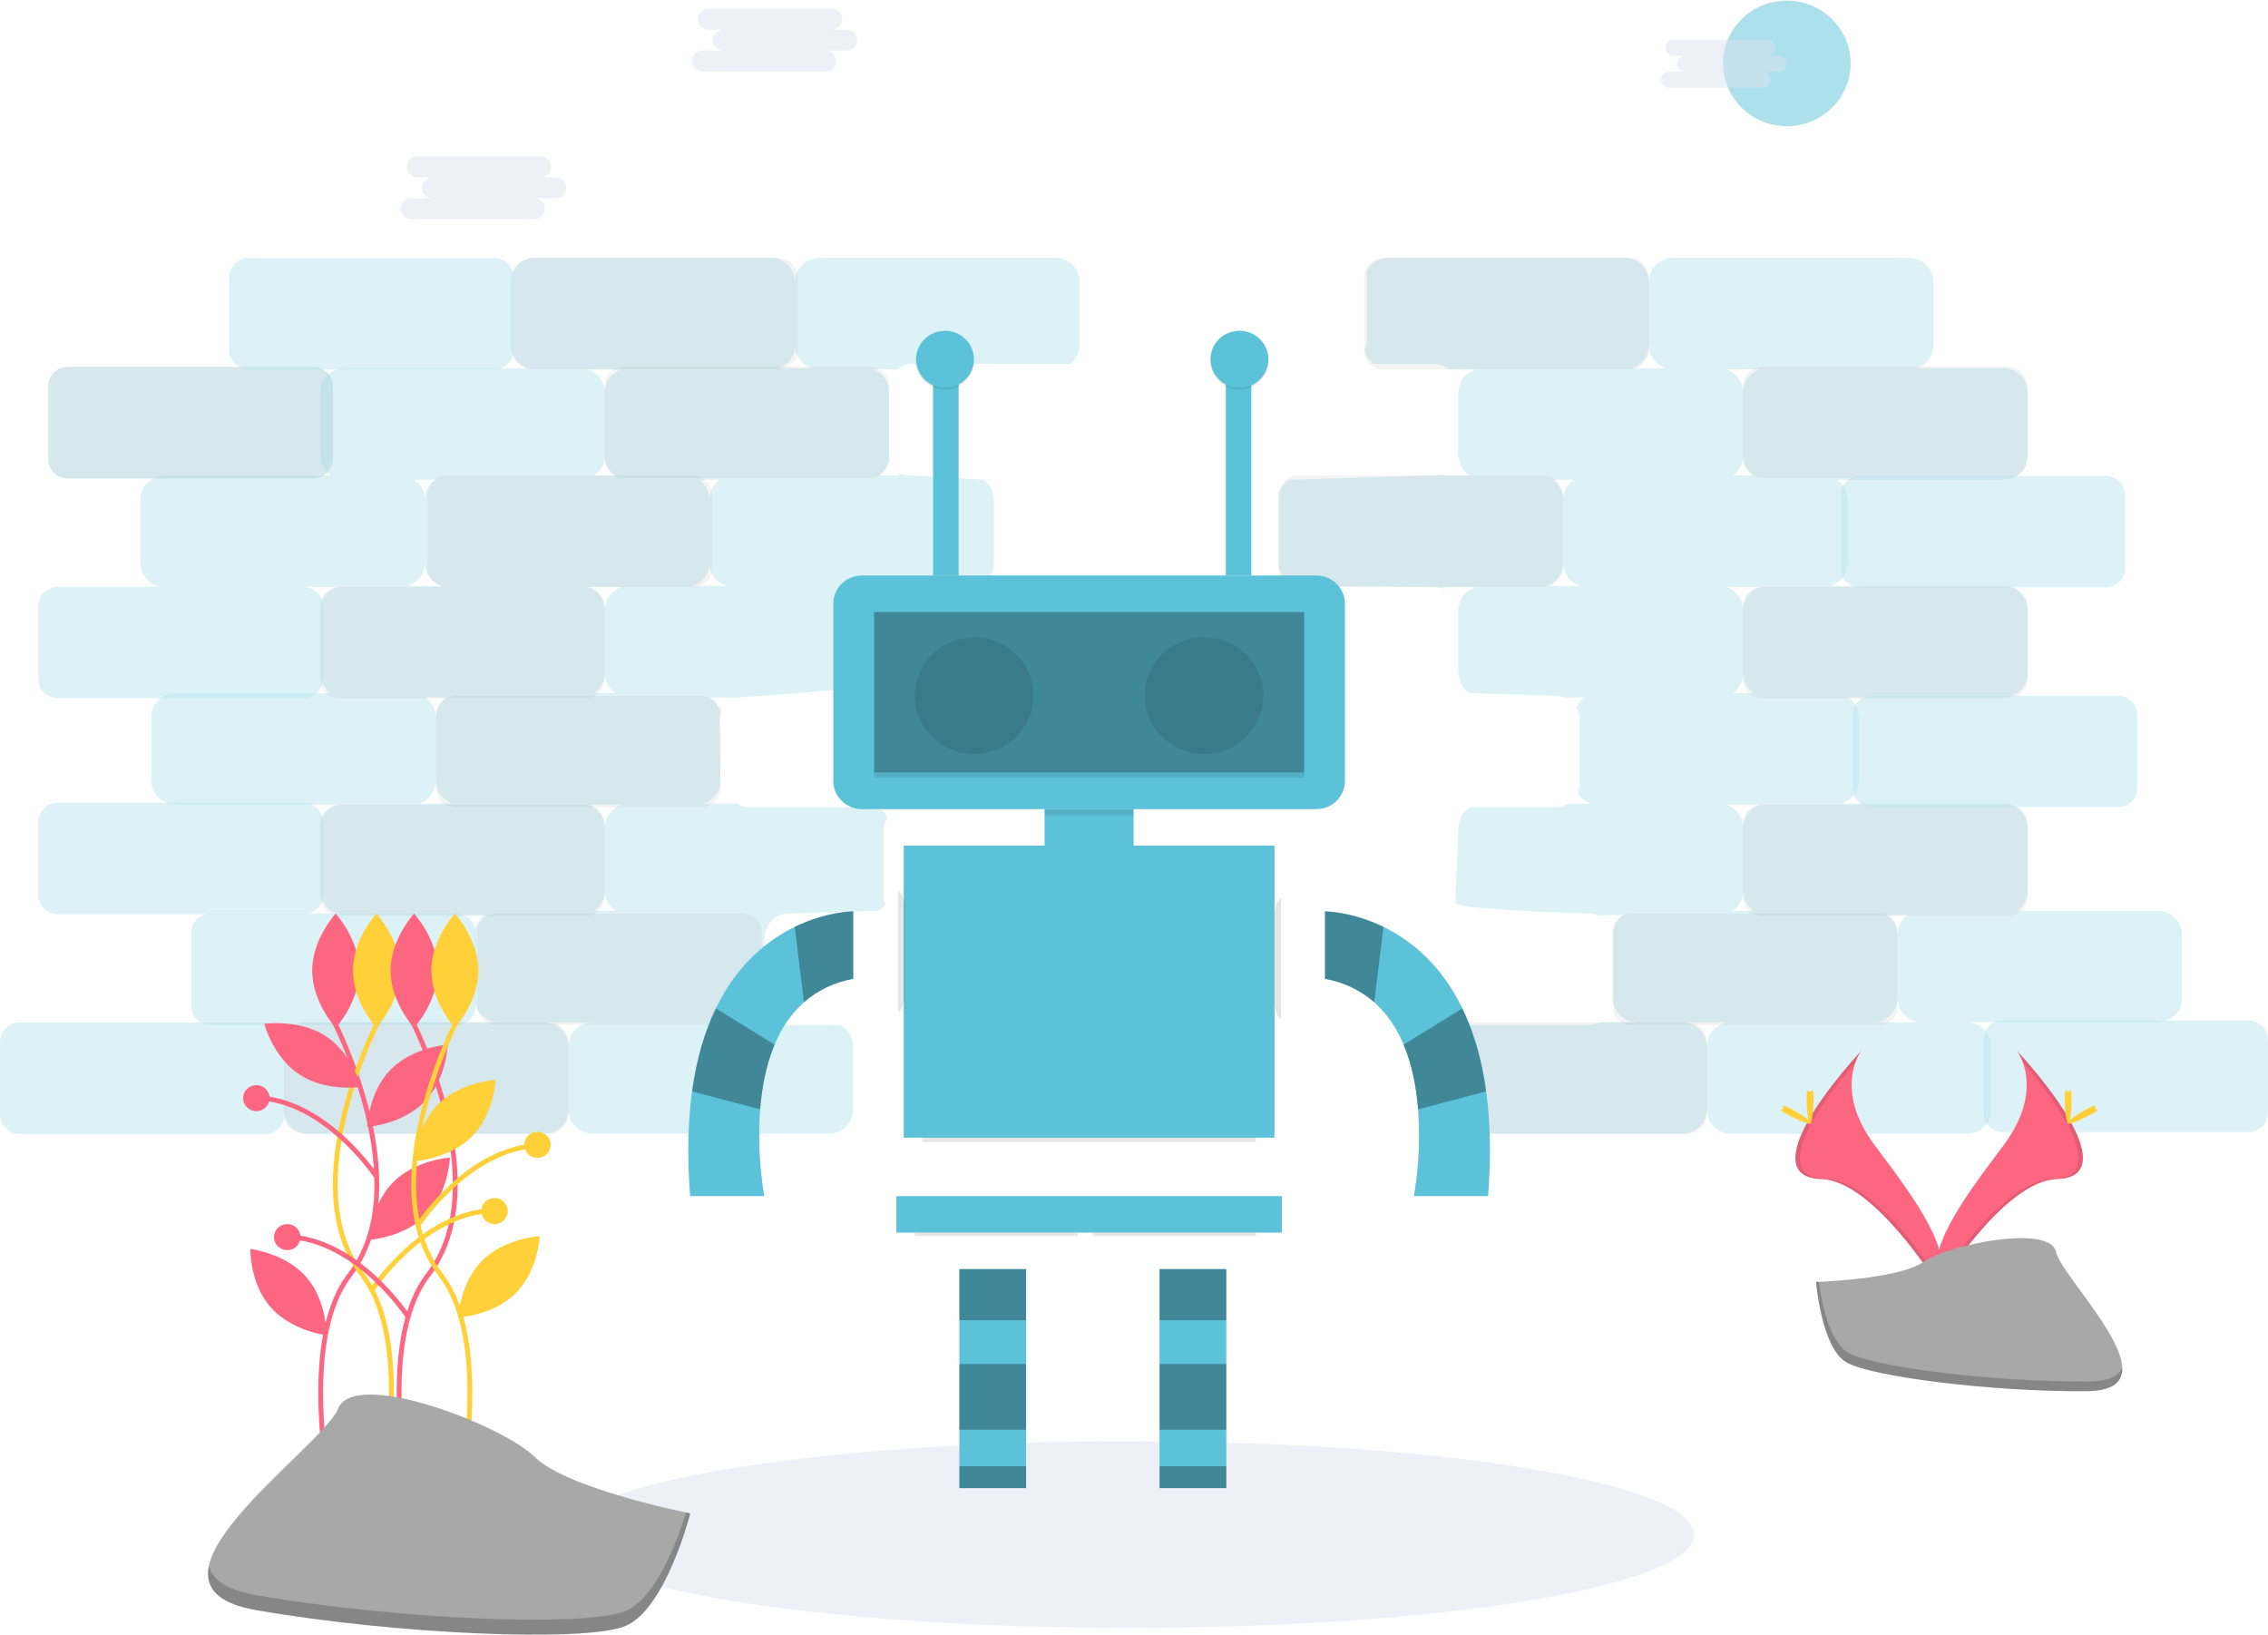 <svg width="946" height="682" viewBox="0 0 946 682" fill="none" xmlns="http://www.w3.org/2000/svg">
<g clip-path="url(#clip0)">
<path opacity="0.5" d="M471.151 678.939C601.191 678.939 706.609 661.505 706.609 639.999C706.609 618.493 601.191 601.059 471.151 601.059C341.111 601.059 235.693 618.493 235.693 639.999C235.693 661.505 341.111 678.939 471.151 678.939Z" fill="#DEE3F3"/>
<g opacity="0.45">
<path opacity="0.45" d="M414.598 234.782C414.6 235.217 414.631 235.652 414.691 236.083C414.631 235.652 414.6 235.217 414.598 234.782Z" fill="#5BC2D9"/>
<path opacity="0.45" d="M533.169 206.811C533.187 206.927 533.209 207.041 533.223 207.158C533.209 207.041 533.187 206.927 533.169 206.811Z" fill="#5BC2D9"/>
<path opacity="0.45" d="M532.922 205.657C532.956 205.778 532.988 205.899 533.018 206.022C532.988 205.899 532.956 205.778 532.922 205.657Z" fill="#5BC2D9"/>
<path opacity="0.45" d="M533.045 236.97C533 237.17 532.948 237.367 532.891 237.563C532.948 237.367 533 237.17 533.045 236.97Z" fill="#5BC2D9"/>
<path opacity="0.45" d="M533.211 236.015C533.185 236.227 533.153 236.438 533.114 236.647C533.153 236.438 533.185 236.228 533.211 236.015Z" fill="#5BC2D9"/>
<path opacity="0.45" d="M420.081 243.672C419.291 243.264 418.559 242.757 417.902 242.163C418.558 242.757 419.291 243.265 420.081 243.672Z" fill="#5BC2D9"/>
<path opacity="0.45" d="M417.823 242.091C417.514 241.807 417.224 241.504 416.954 241.184C417.224 241.504 417.514 241.807 417.823 242.091Z" fill="#5BC2D9"/>
<path opacity="0.45" d="M592.797 433.526C592.677 433.13 592.533 432.741 592.364 432.362C592.533 432.741 592.677 433.13 592.797 433.526Z" fill="#5BC2D9"/>
<path opacity="0.45" d="M587.732 427.489C588.134 427.696 588.522 427.928 588.892 428.185C588.522 427.928 588.134 427.695 587.732 427.489Z" fill="#5BC2D9"/>
<path opacity="0.45" d="M590.011 429.088C590.633 429.664 591.179 430.315 591.636 431.025C591.179 430.315 590.633 429.664 590.011 429.088Z" fill="#5BC2D9"/>
<path opacity="0.45" d="M588.927 428.212C589.265 428.449 589.588 428.707 589.894 428.982C589.588 428.707 589.265 428.449 588.927 428.212Z" fill="#5BC2D9"/>
<path opacity="0.45" d="M592.276 432.183C592.124 431.859 591.953 431.543 591.766 431.236C591.953 431.543 592.124 431.859 592.276 432.183Z" fill="#5BC2D9"/>
<path opacity="0.45" d="M593.077 434.764C593.022 434.43 592.95 434.099 592.861 433.773C592.95 434.099 593.022 434.43 593.077 434.764Z" fill="#5BC2D9"/>
<path opacity="0.45" d="M899.95 379.834H841.405C842.757 378.912 843.861 377.681 844.624 376.247C845.387 374.813 845.785 373.218 845.785 371.599V345.136C845.785 343.819 845.521 342.515 845.01 341.298C844.498 340.081 843.747 338.976 842.802 338.045C841.856 337.113 840.733 336.375 839.497 335.871C838.261 335.367 836.937 335.107 835.599 335.107H768.213C770.271 334.46 772.067 333.187 773.341 331.469C774.616 329.752 775.303 327.68 775.303 325.554V299.09C775.304 297.471 774.905 295.876 774.142 294.442C773.38 293.008 772.275 291.777 770.923 290.856H835.599C836.937 290.856 838.261 290.596 839.497 290.092C840.733 289.588 841.856 288.85 842.802 287.918C843.747 286.987 844.498 285.882 845.01 284.665C845.521 283.448 845.785 282.144 845.785 280.827V254.364C845.785 253.047 845.521 251.743 845.01 250.526C844.498 249.309 843.747 248.204 842.802 247.273C841.856 246.341 840.733 245.603 839.497 245.099C838.261 244.595 836.937 244.335 835.599 244.335H763.604C765.661 243.688 767.457 242.414 768.732 240.697C770.006 238.98 770.693 236.908 770.693 234.781V208.318C770.694 206.699 770.296 205.104 769.533 203.67C768.77 202.236 767.665 201.005 766.313 200.084H835.599C836.937 200.084 838.261 199.824 839.497 199.32C840.733 198.816 841.856 198.078 842.802 197.146C843.747 196.215 844.498 195.11 845.01 193.893C845.521 192.676 845.785 191.372 845.785 190.055V163.592C845.785 162.275 845.521 160.971 845.01 159.754C844.498 158.537 843.747 157.432 842.802 156.5C841.856 155.569 840.733 154.831 839.497 154.327C838.261 153.823 836.937 153.563 835.599 153.563H799.328C801.386 152.916 803.182 151.642 804.456 149.925C805.731 148.208 806.418 146.136 806.418 144.009V117.546C806.418 116.229 806.155 114.925 805.643 113.708C805.131 112.492 804.381 111.386 803.435 110.455C802.489 109.524 801.366 108.785 800.13 108.281C798.895 107.777 797.57 107.518 796.232 107.518H697.905C696.568 107.517 695.243 107.777 694.007 108.281C692.772 108.785 691.649 109.524 690.703 110.455C689.757 111.386 689.007 112.492 688.495 113.708C687.983 114.925 687.72 116.229 687.72 117.546C687.72 116.229 687.456 114.925 686.944 113.708C686.432 112.492 685.682 111.386 684.736 110.455C683.79 109.524 682.668 108.785 681.432 108.281C680.196 107.777 678.871 107.518 677.534 107.518H579.207C577.266 107.518 575.366 108.065 573.731 109.094C572.096 110.123 570.793 111.591 569.977 113.324C570.107 113.967 570.173 114.621 570.173 115.277V141.74C570.172 143.197 569.847 144.635 569.221 145.955C569.679 148.24 570.932 150.296 572.765 151.769H598.017C600.37 151.766 602.65 152.568 604.468 154.038H615.477C613.42 154.685 611.624 155.959 610.35 157.676C609.075 159.393 608.388 161.465 608.388 163.592C608.386 162.954 608.322 162.318 608.198 161.692C608.198 161.727 608.203 161.762 608.203 161.798V188.261C608.2 189.105 608.088 189.945 607.871 190.762C608.034 190.932 608.181 191.117 608.308 191.315C608.361 190.897 608.388 190.476 608.388 190.055C608.393 190.636 608.45 191.216 608.558 191.788C608.693 192.107 608.771 192.447 608.787 192.792C609.43 195.022 610.836 196.964 612.768 198.29H604.008C604.086 198.236 604.156 198.171 604.233 198.115C603.419 198.135 602.6 198.048 601.785 198.038C601.494 198.035 601.207 197.976 600.939 197.866C599.991 198.146 599.007 198.289 598.017 198.29L537.676 200.084C536.324 201.005 535.22 202.236 534.457 203.67C533.694 205.104 533.296 206.699 533.296 208.318V234.781C533.297 236.908 533.984 238.98 535.258 240.697C536.532 242.414 538.328 243.688 540.386 244.335L598.017 244.81C599.031 244.81 600.038 244.958 601.007 245.251C601.65 245.306 602.287 245.416 602.911 245.58C602.959 245.57 603.007 245.566 603.055 245.556C602.495 245.253 601.906 245.004 601.298 244.81H615.477C613.42 245.457 611.624 246.731 610.349 248.448C609.075 250.165 608.388 252.237 608.388 254.364C608.387 253.782 608.335 253.202 608.232 252.629C608.165 252.725 608.09 252.815 608.009 252.899C608.137 253.538 608.202 254.188 608.203 254.839V281.302C608.203 282.53 608.388 282.235 608.388 280.827C608.387 282.446 608.786 284.041 609.548 285.475C610.311 286.909 611.416 288.14 612.768 289.062L648.723 290.196C649.957 290.198 651.18 290.422 652.331 290.856H660.984C659.436 291.922 658.217 293.389 657.464 295.096C658.409 296.645 658.909 298.418 658.909 300.225V326.688C658.91 328.07 658.619 329.436 658.055 330.701C659.329 332.795 661.334 334.361 663.694 335.107H654.246C652.602 336.159 650.684 336.718 648.723 336.717H613.055C611.623 337.623 610.446 338.869 609.63 340.34C608.815 341.811 608.388 343.46 608.388 345.136C608.388 341.602 607.051 376.43 607.051 376.43C607.051 379.558 662.552 380.968 662.552 380.968C663.963 380.968 665.358 381.258 666.648 381.818C667.227 381.697 667.819 381.646 668.411 381.669C668.393 381.656 668.377 381.64 668.358 381.628H677.118C675.766 382.549 674.662 383.78 673.899 385.214C673.136 386.648 672.738 388.243 672.738 389.862C672.735 389.384 672.698 388.906 672.626 388.432C672.578 388.541 672.528 388.648 672.473 388.752C672.647 389.488 672.736 390.241 672.738 390.997V416.326C672.738 417.643 673.002 418.947 673.514 420.164C674.025 421.38 674.776 422.486 675.722 423.417C676.667 424.348 677.79 425.087 679.026 425.591C680.262 426.095 681.586 426.354 682.924 426.354H667.248C665.799 427.1 664.188 427.489 662.552 427.489H598.712C597.057 428.334 595.67 429.611 594.702 431.179C593.734 432.748 593.222 434.548 593.222 436.383V462.846C593.222 464.163 593.485 465.467 593.997 466.684C594.509 467.901 595.259 469.006 596.205 469.938C597.151 470.869 598.274 471.608 599.509 472.112C600.745 472.616 602.07 472.875 603.407 472.875H701.735C703.072 472.875 704.397 472.616 705.632 472.112C706.868 471.608 707.991 470.869 708.937 469.938C709.883 469.006 710.633 467.901 711.145 466.684C711.657 465.467 711.92 464.163 711.92 462.846C711.92 464.163 712.184 465.467 712.696 466.684C713.207 467.901 713.958 469.006 714.904 469.938C715.849 470.869 716.972 471.608 718.208 472.112C719.444 472.616 720.768 472.875 722.106 472.875H820.433C821.771 472.875 823.095 472.616 824.331 472.112C825.567 471.608 826.69 470.869 827.636 469.938C828.581 469.006 829.332 467.901 829.844 466.684C830.355 465.467 830.619 464.163 830.619 462.846V436.383C830.619 435.066 830.355 433.762 829.844 432.545C829.332 431.329 828.581 430.223 827.636 429.292C826.69 428.36 825.567 427.622 824.331 427.118C823.095 426.614 821.771 426.354 820.433 426.354H899.95C901.287 426.354 902.612 426.095 903.848 425.591C905.083 425.087 906.206 424.348 907.152 423.417C908.098 422.486 908.848 421.38 909.36 420.163C909.872 418.947 910.135 417.643 910.135 416.326V389.862C910.135 388.545 909.872 387.241 909.36 386.025C908.848 384.808 908.098 383.702 907.152 382.771C906.206 381.84 905.083 381.101 903.848 380.597C902.612 380.093 901.287 379.834 899.95 379.834ZM656.375 200.084C655.023 201.005 653.918 202.236 653.155 203.67C652.393 205.104 651.994 206.699 651.995 208.318C651.995 206.699 651.597 205.104 650.834 203.67C650.071 202.236 648.967 201.005 647.615 200.084H656.375ZM644.905 244.335C646.963 243.688 648.759 242.414 650.033 240.697C651.307 238.98 651.994 236.908 651.995 234.781C651.995 236.908 652.682 238.98 653.957 240.697C655.231 242.414 657.027 243.688 659.085 244.335H644.905ZM680.63 153.563C682.688 152.916 684.483 151.642 685.758 149.925C687.032 148.208 687.719 146.136 687.72 144.009C687.72 146.136 688.407 148.208 689.681 149.925C690.956 151.642 692.752 152.916 694.809 153.563H680.63ZM711.92 436.383C711.92 435.066 711.657 433.762 711.145 432.545C710.633 431.328 709.883 430.223 708.937 429.292C707.991 428.36 706.868 427.622 705.632 427.118C704.397 426.614 703.072 426.354 701.735 426.354H722.106C720.768 426.354 719.444 426.614 718.208 427.118C716.972 427.622 715.849 428.36 714.904 429.292C713.958 430.223 713.207 431.329 712.696 432.545C712.184 433.762 711.92 435.066 711.92 436.383ZM722.706 379.834C724.058 378.912 725.163 377.681 725.926 376.247C726.688 374.813 727.087 373.218 727.086 371.599C727.086 373.218 727.484 374.813 728.247 376.247C729.01 377.681 730.115 378.912 731.467 379.834H722.706ZM727.086 345.136C727.086 343.009 726.399 340.938 725.125 339.22C723.85 337.503 722.054 336.229 719.997 335.582H734.176C732.118 336.229 730.323 337.503 729.048 339.22C727.774 340.938 727.087 343.009 727.086 345.136ZM722.706 289.062C724.058 288.14 725.163 286.909 725.926 285.475C726.688 284.041 727.087 282.446 727.086 280.827C727.086 282.446 727.484 284.041 728.247 285.475C729.01 286.909 730.115 288.14 731.467 289.062H722.706ZM727.086 254.364C727.086 252.237 726.399 250.165 725.125 248.448C723.85 246.731 722.054 245.457 719.997 244.81H734.176C732.118 245.457 730.323 246.731 729.048 248.448C727.774 250.165 727.087 252.237 727.086 254.364ZM722.706 198.29C724.058 197.368 725.163 196.137 725.926 194.703C726.688 193.269 727.087 191.674 727.086 190.055C727.086 191.674 727.484 193.269 728.247 194.703C729.01 196.137 730.115 197.368 731.467 198.29H722.706ZM727.086 163.592C727.086 161.465 726.399 159.393 725.125 157.676C723.85 155.959 722.054 154.685 719.997 154.038H734.176C732.118 154.685 730.323 155.959 729.048 157.676C727.774 159.393 727.087 161.465 727.086 163.592ZM795.817 381.628C794.465 382.549 793.36 383.78 792.597 385.214C791.835 386.648 791.436 388.243 791.437 389.862C791.437 388.243 791.039 386.648 790.276 385.214C789.513 383.78 788.409 382.549 787.057 381.628H795.817ZM781.251 426.354C782.589 426.354 783.913 426.095 785.149 425.591C786.385 425.087 787.508 424.348 788.454 423.417C789.399 422.486 790.15 421.38 790.662 420.163C791.173 418.947 791.437 417.643 791.437 416.326C791.437 417.643 791.7 418.947 792.212 420.163C792.724 421.38 793.474 422.486 794.42 423.417C795.366 424.348 796.489 425.087 797.725 425.591C798.96 426.095 800.285 426.354 801.623 426.354H781.251Z" fill="#5BC2D9"/>
<path opacity="0.45" d="M593.222 436.383C593.219 435.956 593.188 435.529 593.13 435.106C593.188 435.529 593.219 435.956 593.222 436.383Z" fill="#5BC2D9"/>
<path opacity="0.45" d="M533.296 234.782C533.296 235.099 533.277 235.412 533.248 235.723C533.277 235.412 533.296 235.099 533.296 234.782Z" fill="#5BC2D9"/>
<path opacity="0.45" d="M414.715 236.277C414.777 236.679 414.864 237.077 414.976 237.469C414.864 237.077 414.777 236.679 414.715 236.277Z" fill="#5BC2D9"/>
<path opacity="0.45" d="M300.728 295.408C300.559 295.26 300.412 295.089 300.293 294.9C300.146 294.64 300.048 294.357 300.004 294.063C299.979 294.75 299.99 295.439 300.036 296.125C300.345 297.085 300.504 298.085 300.509 299.091C300.513 298.113 300.664 297.141 300.956 296.206C300.863 295.979 300.791 295.744 300.741 295.504C300.734 295.471 300.734 295.44 300.728 295.408Z" fill="#5BC2D9"/>
<path opacity="0.45" d="M440.137 107.518H341.81C340.472 107.518 339.147 107.777 337.912 108.281C336.676 108.785 335.553 109.524 334.607 110.455C333.661 111.386 332.911 112.492 332.399 113.708C331.887 114.925 331.624 116.229 331.624 117.546C331.624 116.229 331.36 114.925 330.848 113.708C330.337 112.492 329.586 111.386 328.64 110.455C327.695 109.524 326.572 108.785 325.336 108.281C324.1 107.777 322.776 107.518 321.438 107.518H223.111C221.773 107.518 220.449 107.777 219.213 108.281C217.977 108.785 216.854 109.524 215.909 110.455C214.963 111.386 214.212 112.492 213.701 113.708C213.189 114.925 212.925 116.229 212.925 117.546V144.009C212.926 146.136 213.613 148.208 214.887 149.925C216.161 151.642 217.957 152.916 220.015 153.563H143.779C142.441 153.563 141.117 153.823 139.881 154.327C138.645 154.83 137.522 155.569 136.577 156.5C135.631 157.432 134.881 158.537 134.369 159.754C133.857 160.971 133.593 162.275 133.593 163.592V190.055C133.593 191.674 133.991 193.269 134.754 194.703C135.517 196.137 136.622 197.368 137.973 198.29H68.687C67.35 198.29 66.025 198.549 64.79 199.053C63.554 199.557 62.431 200.296 61.485 201.227C60.539 202.158 59.789 203.264 59.277 204.48C58.765 205.697 58.502 207.001 58.502 208.318V234.782C58.502 236.098 58.765 237.403 59.277 238.619C59.789 239.836 60.539 240.942 61.485 241.873C62.431 242.804 63.554 243.543 64.79 244.047C66.025 244.551 67.35 244.81 68.687 244.81H140.683C138.625 245.457 136.829 246.731 135.555 248.448C134.281 250.165 133.594 252.237 133.593 254.364V280.827C133.593 282.446 133.991 284.041 134.754 285.475C135.517 286.909 136.622 288.14 137.973 289.062H73.297C71.96 289.062 70.635 289.321 69.399 289.825C68.163 290.329 67.04 291.068 66.095 291.999C65.149 292.93 64.399 294.036 63.887 295.253C63.375 296.469 63.111 297.773 63.111 299.09V325.554C63.111 326.871 63.375 328.175 63.887 329.391C64.399 330.608 65.149 331.714 66.095 332.645C67.04 333.576 68.163 334.315 69.399 334.819C70.635 335.323 71.96 335.582 73.297 335.582H140.683C138.625 336.229 136.829 337.503 135.555 339.22C134.281 340.938 133.594 343.009 133.593 345.136V371.599C133.593 372.916 133.857 374.22 134.369 375.437C134.881 376.654 135.631 377.759 136.577 378.691C137.522 379.622 138.645 380.361 139.881 380.865C141.117 381.369 142.441 381.628 143.779 381.628H202.324C200.972 382.55 199.867 383.78 199.104 385.214C198.342 386.649 197.943 388.244 197.944 389.862V416.326C197.944 418.985 199.017 421.536 200.927 423.417C202.837 425.298 205.428 426.354 208.13 426.354H128.613C127.275 426.354 125.951 426.614 124.715 427.118C123.479 427.622 122.356 428.361 121.411 429.292C120.465 430.223 119.714 431.329 119.203 432.545C118.691 433.762 118.427 435.066 118.427 436.383V462.846C118.427 464.163 118.691 465.467 119.203 466.684C119.714 467.901 120.465 469.006 121.411 469.938C122.356 470.869 123.479 471.608 124.715 472.112C125.951 472.616 127.275 472.875 128.613 472.875H226.94C228.278 472.875 229.602 472.616 230.838 472.112C232.074 471.608 233.197 470.869 234.142 469.938C235.088 469.006 235.839 467.901 236.35 466.684C236.862 465.467 237.126 464.163 237.126 462.846C237.126 464.163 237.389 465.467 237.901 466.684C238.413 467.901 239.163 469.006 240.109 469.938C241.055 470.869 242.178 471.608 243.414 472.112C244.649 472.616 245.974 472.875 247.312 472.875H345.639C346.976 472.875 348.301 472.616 349.537 472.112C350.772 471.608 351.895 470.869 352.841 469.938C353.787 469.006 354.537 467.901 355.049 466.684C355.561 465.467 355.824 464.163 355.824 462.846V436.383C355.824 434.548 355.312 432.748 354.344 431.179C353.376 429.611 351.989 428.334 350.334 427.489H329.133C327.498 427.489 325.887 427.1 324.437 426.354H306.457C309.158 426.354 311.749 425.298 313.659 423.417C315.569 421.536 316.642 418.985 316.642 416.326C316.642 420.689 318.947 390.997 318.947 390.997C318.947 389.68 319.211 388.376 319.723 387.159C320.234 385.943 320.985 384.837 321.931 383.906C322.876 382.974 323.999 382.236 325.235 381.732C326.471 381.228 327.795 380.968 329.133 380.968L366.61 379.834C367.679 379.097 368.595 378.166 369.309 377.091C368.779 375.863 368.504 374.543 368.501 373.209V346.746C368.499 344.783 369.085 342.863 370.186 341.227C369.385 339.377 368.04 337.806 366.323 336.717H312.999C311.039 336.718 309.12 336.159 307.477 335.107H293.419C295.477 334.461 297.272 333.187 298.547 331.469C299.821 329.752 300.508 327.68 300.509 325.554L300.148 299.284C300.148 298.1 300.083 297.052 300.036 296.125C299.365 293.99 297.99 292.135 296.128 290.856H304.889C304.823 290.901 304.764 290.956 304.699 291.002C309.665 290.722 366.392 287.446 371.003 283.791C370.886 283.098 370.863 282.392 370.936 281.692C370.853 281.188 370.81 280.678 370.806 280.168V253.704C370.806 253.376 370.824 253.052 370.856 252.731C370.549 250.909 369.737 249.205 368.51 247.808C367.283 246.41 365.688 245.373 363.901 244.81H376.296C377.745 244.064 379.356 243.675 380.992 243.676H409.107C410.761 242.83 412.149 241.554 413.117 239.986C414.085 238.417 414.597 236.617 414.598 234.782V208.318C414.598 206.699 414.2 205.104 413.437 203.67C412.674 202.236 411.569 201.005 410.217 200.084L380.992 198.29C376.039 198.29 372.763 196.503 375.371 198.29H366.61C367.953 197.373 369.052 196.152 369.814 194.729C370.576 193.306 370.978 191.723 370.987 190.114C370.868 189.503 370.808 188.883 370.806 188.261V161.798C370.806 161.776 370.809 161.755 370.809 161.733C370.468 159.957 369.646 158.305 368.43 156.95C367.214 155.596 365.649 154.59 363.901 154.038H374.541C376.359 152.568 378.639 151.766 380.992 151.769H446.579C447.749 150.831 448.692 149.648 449.34 148.305C449.988 146.963 450.323 145.496 450.322 144.01V117.546C450.322 116.229 450.059 114.925 449.547 113.708C449.035 112.492 448.285 111.386 447.339 110.455C446.393 109.524 445.27 108.785 444.035 108.281C442.799 107.777 441.474 107.518 440.137 107.518ZM181.58 200.084C180.229 201.005 179.124 202.236 178.361 203.67C177.598 205.104 177.2 206.699 177.2 208.318C177.201 206.699 176.802 205.104 176.04 203.67C175.277 202.236 174.172 201.005 172.82 200.084H181.58ZM177.2 234.782C177.201 236.908 177.888 238.98 179.162 240.697C180.436 242.415 182.232 243.688 184.29 244.335H170.111C172.168 243.688 173.964 242.415 175.239 240.697C176.513 238.98 177.2 236.908 177.2 234.782ZM186.19 290.856C184.838 291.778 183.733 293.008 182.971 294.442C182.208 295.877 181.809 297.471 181.81 299.09C181.81 297.471 181.412 295.877 180.649 294.442C179.886 293.008 178.782 291.778 177.43 290.856H186.19ZM174.72 335.107C176.778 334.461 178.574 333.187 179.848 331.469C181.123 329.752 181.81 327.68 181.81 325.554C181.81 327.68 182.497 329.752 183.772 331.469C185.046 333.187 186.842 334.461 188.9 335.107H174.72ZM300.279 200.084C298.927 201.005 297.822 202.236 297.06 203.67C296.297 205.104 295.898 206.699 295.899 208.318C295.899 206.699 295.501 205.104 294.738 203.67C293.975 202.236 292.871 201.005 291.519 200.084H300.279ZM237.126 436.383C237.126 435.066 236.862 433.762 236.35 432.545C235.839 431.329 235.088 430.223 234.142 429.292C233.197 428.361 232.074 427.622 230.838 427.118C229.602 426.614 228.278 426.354 226.94 426.354H247.312C245.974 426.354 244.649 426.614 243.414 427.118C242.178 427.622 241.055 428.361 240.109 429.292C239.163 430.223 238.413 431.329 237.901 432.545C237.389 433.762 237.126 435.066 237.126 436.383ZM247.912 379.834C249.264 378.912 250.368 377.681 251.131 376.247C251.894 374.813 252.292 373.218 252.292 371.599C252.291 373.218 252.69 374.813 253.453 376.247C254.216 377.681 255.32 378.912 256.672 379.834H247.912ZM252.292 345.136C252.291 343.009 251.604 340.938 250.33 339.22C249.056 337.503 247.26 336.229 245.202 335.582H259.382C257.324 336.229 255.528 337.503 254.254 339.22C252.979 340.938 252.292 343.009 252.292 345.136ZM247.912 289.062C249.264 288.14 250.368 286.909 251.131 285.475C251.894 284.041 252.292 282.446 252.292 280.827C252.291 282.446 252.69 284.041 253.453 285.475C254.216 286.909 255.32 288.14 256.672 289.062H247.912ZM252.292 254.364C252.291 252.237 251.604 250.165 250.33 248.448C249.056 246.731 247.26 245.457 245.202 244.81H259.382C257.324 245.457 255.528 246.731 254.254 248.448C252.979 250.165 252.292 252.237 252.292 254.364ZM247.912 198.29C249.264 197.368 250.368 196.137 251.131 194.703C251.894 193.269 252.292 191.674 252.292 190.055C252.291 191.674 252.69 193.269 253.453 194.703C254.216 196.137 255.32 197.368 256.672 198.29H247.912ZM252.292 163.592C252.291 161.465 251.604 159.393 250.33 157.676C249.056 155.959 247.26 154.685 245.202 154.038H259.382C257.324 154.685 255.528 155.959 254.254 157.676C252.979 159.393 252.292 161.465 252.292 163.592ZM288.809 244.335C290.867 243.689 292.663 242.415 293.937 240.697C295.212 238.98 295.899 236.908 295.899 234.782C295.899 236.908 296.586 238.98 297.861 240.697C299.135 242.415 300.931 243.689 302.989 244.335H288.809ZM324.534 153.563C326.592 152.916 328.388 151.642 329.662 149.925C330.936 148.208 331.623 146.136 331.624 144.01C331.624 146.136 332.311 148.208 333.586 149.925C334.86 151.642 336.656 152.916 338.714 153.563H324.534Z" fill="#5BC2D9"/>
<path opacity="0.45" d="M417.946 200.899C417.994 200.857 418.041 200.813 418.09 200.771C418.041 200.813 417.994 200.856 417.946 200.899Z" fill="#5BC2D9"/>
<path opacity="0.45" d="M417.269 201.565C417.219 201.619 417.168 201.672 417.119 201.727C417.168 201.672 417.219 201.619 417.269 201.565Z" fill="#5BC2D9"/>
<path opacity="0.45" d="M416.415 202.608C416.438 202.576 416.464 202.545 416.488 202.513C416.464 202.545 416.438 202.576 416.415 202.608Z" fill="#5BC2D9"/>
<path opacity="0.45" d="M415.036 237.674C415.154 238.064 415.296 238.446 415.462 238.819C415.296 238.446 415.154 238.064 415.036 237.674Z" fill="#5BC2D9"/>
<path opacity="0.45" d="M416.122 240.055C416.351 240.415 416.602 240.759 416.875 241.087C416.602 240.759 416.351 240.415 416.122 240.055Z" fill="#5BC2D9"/>
<path opacity="0.45" d="M415.513 238.926C415.69 239.311 415.891 239.684 416.116 240.044C415.891 239.684 415.69 239.311 415.513 238.926Z" fill="#5BC2D9"/>
<path opacity="0.45" d="M414.876 206.022C414.906 205.899 414.938 205.778 414.972 205.657C414.938 205.778 414.906 205.899 414.876 206.022Z" fill="#5BC2D9"/>
<path opacity="0.45" d="M415.22 204.892C415.257 204.792 415.292 204.691 415.332 204.593C415.292 204.691 415.258 204.792 415.22 204.892Z" fill="#5BC2D9"/>
<path opacity="0.45" d="M414.671 207.158C414.685 207.041 414.707 206.927 414.725 206.811C414.707 206.927 414.685 207.041 414.671 207.158Z" fill="#5BC2D9"/>
<path opacity="0.45" d="M415.781 203.63C415.788 203.619 415.792 203.607 415.798 203.596C415.792 203.607 415.788 203.619 415.781 203.63Z" fill="#5BC2D9"/>
<path opacity="0.1" d="M222.207 154.038H324.647C329.136 154.038 332.776 150.455 332.776 146.034V115.522C332.776 111.101 329.136 107.518 324.647 107.518L222.207 107.518C217.717 107.518 214.078 111.101 214.078 115.522V146.034C214.078 150.455 217.717 154.038 222.207 154.038Z" fill="black"/>
<path opacity="0.1" d="M577.151 154.038H679.59C684.08 154.038 687.72 150.455 687.72 146.034V115.522C687.72 111.101 684.08 107.518 679.59 107.518L577.151 107.518C572.661 107.518 569.021 111.101 569.021 115.522V146.034C569.021 150.455 572.661 154.038 577.151 154.038Z" fill="black"/>
<path opacity="0.1" d="M735.031 199.424H837.471C841.961 199.424 845.6 195.841 845.6 191.42V160.908C845.6 156.487 841.961 152.904 837.471 152.904H735.031C730.541 152.904 726.902 156.487 726.902 160.908V191.42C726.902 195.841 730.541 199.424 735.031 199.424Z" fill="black"/>
<path opacity="0.1" d="M541.425 244.81H643.865C648.355 244.81 651.995 241.227 651.995 236.806V206.294C651.995 201.873 648.355 198.29 643.865 198.29H541.425C536.936 198.29 533.296 201.873 533.296 206.294V236.806C533.296 241.227 536.936 244.81 541.425 244.81Z" fill="black"/>
<path opacity="0.1" d="M735.031 291.331H837.471C841.961 291.331 845.6 287.747 845.6 283.327V252.814C845.6 248.394 841.961 244.81 837.471 244.81H735.031C730.541 244.81 726.902 248.394 726.902 252.814V283.327C726.902 287.747 730.541 291.331 735.031 291.331Z" fill="black"/>
<path opacity="0.1" d="M735.031 382.103H837.471C841.961 382.103 845.6 378.519 845.6 374.099V343.586C845.6 339.166 841.961 335.582 837.471 335.582H735.031C730.541 335.582 726.902 339.166 726.902 343.586V374.099C726.902 378.519 730.541 382.103 735.031 382.103Z" fill="black"/>
<path opacity="0.1" d="M784.021 380.968H680.154C678.551 380.969 676.99 381.481 675.708 382.429C674.425 383.376 673.488 384.708 673.039 386.223C673.067 386.635 673.038 387.049 672.955 387.454C672.902 387.692 672.831 387.925 672.744 388.153C672.744 388.193 672.738 388.231 672.738 388.27V420.187C672.738 422.124 673.52 423.981 674.91 425.35C676.301 426.72 678.187 427.489 680.154 427.489H784.021C785.988 427.489 787.874 426.72 789.265 425.35C790.656 423.981 791.437 422.124 791.437 420.187V388.27C791.437 387.311 791.245 386.362 790.872 385.476C790.5 384.59 789.953 383.785 789.265 383.107C788.576 382.429 787.759 381.891 786.859 381.524C785.959 381.157 784.995 380.968 784.021 380.968Z" fill="black"/>
<path opacity="0.1" d="M601.351 472.875H703.791C708.281 472.875 711.92 469.292 711.92 464.871V434.358C711.92 429.938 708.281 426.354 703.791 426.354H601.351C596.861 426.354 593.222 429.938 593.222 434.358V464.871C593.222 469.292 596.861 472.875 601.351 472.875Z" fill="black"/>
<path opacity="0.1" d="M260.237 199.424H362.677C367.166 199.424 370.806 195.841 370.806 191.42V160.908C370.806 156.487 367.166 152.904 362.677 152.904H260.237C255.747 152.904 252.107 156.487 252.107 160.908V191.42C252.107 195.841 255.747 199.424 260.237 199.424Z" fill="black"/>
<path opacity="0.1" d="M186.482 244.81H288.922C293.412 244.81 297.051 241.227 297.051 236.806V206.294C297.051 201.873 293.412 198.29 288.922 198.29H186.482C181.992 198.29 178.353 201.873 178.353 206.294V236.806C178.353 241.227 181.992 244.81 186.482 244.81Z" fill="black"/>
<path opacity="0.1" d="M141.538 291.331H243.978C248.468 291.331 252.107 287.747 252.107 283.327V252.814C252.107 248.394 248.468 244.81 243.978 244.81H141.538C137.048 244.81 133.409 248.394 133.409 252.814V283.327C133.409 287.747 137.048 291.331 141.538 291.331Z" fill="black"/>
<path opacity="0.1" d="M189.939 336.717H292.379C296.869 336.717 300.509 333.133 300.509 328.713V298.2C300.509 293.78 296.869 290.196 292.379 290.196H189.939C185.45 290.196 181.81 293.78 181.81 298.2V328.713C181.81 333.133 185.45 336.717 189.939 336.717Z" fill="black"/>
<path opacity="0.1" d="M141.538 382.103H243.978C248.468 382.103 252.107 378.519 252.107 374.099V343.586C252.107 339.166 248.468 335.582 243.978 335.582H141.538C137.048 335.582 133.409 339.166 133.409 343.586V374.099C133.409 378.519 137.048 382.103 141.538 382.103Z" fill="black"/>
<path opacity="0.45" d="M87.839 427.539H190.279C194.769 427.539 198.408 423.956 198.408 419.535V389.023C198.408 384.602 194.769 381.019 190.279 381.019H87.839C83.349 381.019 79.71 384.602 79.71 389.023V419.535C79.71 423.956 83.349 427.539 87.839 427.539Z" fill="#5BC2D9"/>
<path opacity="0.45" d="M780.893 336.667H883.333C887.822 336.667 891.462 333.083 891.462 328.663V298.15C891.462 293.73 887.822 290.146 883.333 290.146H780.893C776.403 290.146 772.763 293.73 772.763 298.15V328.663C772.763 333.083 776.403 336.667 780.893 336.667Z" fill="#5BC2D9"/>
<path opacity="0.45" d="M775.858 244.968H878.298C882.788 244.968 886.427 241.384 886.427 236.964V206.451C886.427 202.031 882.788 198.447 878.298 198.447H775.858C771.368 198.447 767.729 202.031 767.729 206.451V236.964C767.729 241.384 771.368 244.968 775.858 244.968Z" fill="#5BC2D9"/>
<path opacity="0.45" d="M835.431 472.149H937.871C942.36 472.149 946 468.566 946 464.145V433.633C946 429.212 942.36 425.629 937.871 425.629H835.431C830.941 425.629 827.301 429.212 827.301 433.633V464.145C827.301 468.566 830.941 472.149 835.431 472.149Z" fill="#5BC2D9"/>
<path opacity="0.45" d="M8.129 472.976H110.569C115.059 472.976 118.699 469.392 118.699 464.972V434.459C118.699 430.039 115.059 426.455 110.569 426.455H8.129C3.64 426.455 0 430.039 0 434.459V464.972C0 469.392 3.64 472.976 8.129 472.976Z" fill="#5BC2D9"/>
<path opacity="0.45" d="M24.071 381.277H126.511C131.001 381.277 134.641 377.693 134.641 373.273V342.76C134.641 338.34 131.001 334.756 126.511 334.756H24.071C19.582 334.756 15.942 338.34 15.942 342.76V373.273C15.942 377.693 19.582 381.277 24.071 381.277Z" fill="#5BC2D9"/>
<path opacity="0.45" d="M24.071 291.23H126.511C131.001 291.23 134.641 287.647 134.641 283.226V252.714C134.641 248.293 131.001 244.71 126.511 244.71H24.071C19.582 244.71 15.942 248.293 15.942 252.714V283.226C15.942 287.647 19.582 291.23 24.071 291.23Z" fill="#5BC2D9"/>
<path opacity="0.45" d="M28.267 199.532H130.706C135.196 199.532 138.836 195.948 138.836 191.527V161.015C138.836 156.594 135.196 153.011 130.706 153.011H28.267C23.777 153.011 20.137 156.594 20.137 161.015V191.527C20.137 195.948 23.777 199.532 28.267 199.532Z" fill="#5BC2D9"/>
<path opacity="0.1" d="M28.267 199.532H130.706C135.196 199.532 138.836 195.948 138.836 191.527V161.015C138.836 156.594 135.196 153.011 130.706 153.011H28.267C23.777 153.011 20.137 156.594 20.137 161.015V191.527C20.137 195.948 23.777 199.532 28.267 199.532Z" fill="black"/>
<path opacity="0.45" d="M103.781 154.095H206.221C210.71 154.095 214.35 150.512 214.35 146.091V115.579C214.35 111.158 210.71 107.575 206.221 107.575L103.781 107.575C99.291 107.575 95.651 111.158 95.651 115.579V146.091C95.651 150.512 99.291 154.095 103.781 154.095Z" fill="#5BC2D9"/>
<path opacity="0.1" d="M207.226 427.489H309.666C314.155 427.489 317.795 423.906 317.795 419.485V388.972C317.795 384.552 314.155 380.968 309.666 380.968H207.226C202.736 380.968 199.096 384.552 199.096 388.972V419.485C199.096 423.906 202.736 427.489 207.226 427.489Z" fill="black"/>
<path opacity="0.1" d="M126.557 472.875H228.997C233.486 472.875 237.126 469.292 237.126 464.871V434.358C237.126 429.938 233.486 426.354 228.997 426.354H126.557C122.067 426.354 118.427 429.938 118.427 434.358V464.871C118.427 469.292 122.067 472.875 126.557 472.875Z" fill="black"/>
</g>
<path opacity="0.5" d="M745.312 52.645C760.003 52.645 771.912 40.919 771.912 26.455C771.912 11.991 760.003 0.265 745.312 0.265C730.622 0.265 718.712 11.991 718.712 26.455C718.712 40.919 730.622 52.645 745.312 52.645Z" fill="#5BC2D9"/>
<path opacity="0.5" d="M231.723 73.938H225.395C225.977 73.939 226.555 73.828 227.094 73.609C227.633 73.391 228.123 73.07 228.535 72.665C228.948 72.26 229.275 71.778 229.499 71.248C229.722 70.718 229.837 70.15 229.837 69.576C229.837 69.002 229.722 68.434 229.499 67.904C229.275 67.374 228.948 66.893 228.535 66.487C228.123 66.082 227.633 65.761 227.094 65.543C226.555 65.324 225.977 65.213 225.395 65.214H174.133C173.55 65.213 172.973 65.324 172.434 65.543C171.895 65.761 171.405 66.082 170.992 66.487C170.579 66.893 170.252 67.374 170.028 67.904C169.805 68.434 169.69 69.002 169.69 69.576C169.69 70.15 169.805 70.718 170.028 71.248C170.252 71.778 170.579 72.26 170.992 72.665C171.405 73.07 171.895 73.391 172.434 73.609C172.973 73.828 173.55 73.939 174.133 73.938H180.461C179.879 73.937 179.302 74.049 178.763 74.267C178.225 74.486 177.735 74.807 177.323 75.212C176.911 75.617 176.584 76.099 176.36 76.628C176.137 77.158 176.022 77.726 176.022 78.3C176.022 78.873 176.137 79.441 176.36 79.971C176.584 80.501 176.911 80.982 177.323 81.387C177.735 81.792 178.225 82.113 178.763 82.332C179.302 82.55 179.879 82.662 180.461 82.661H171.601C170.429 82.665 169.305 83.126 168.477 83.943C167.649 84.761 167.184 85.868 167.184 87.023C167.184 88.178 167.649 89.285 168.477 90.103C169.305 90.921 170.429 91.381 171.601 91.385H222.863C224.036 91.381 225.159 90.921 225.987 90.103C226.815 89.285 227.28 88.178 227.28 87.023C227.28 85.868 226.815 84.761 225.987 83.943C225.159 83.126 224.036 82.665 222.863 82.661H231.723C232.896 82.659 234.021 82.198 234.85 81.381C235.679 80.563 236.144 79.455 236.144 78.3C236.144 77.144 235.679 76.036 234.85 75.219C234.021 74.401 232.896 73.94 231.723 73.938Z" fill="#DEE3F3"/>
<path opacity="0.5" d="M741.941 23.308H737.124C738.018 23.308 738.876 22.958 739.508 22.336C740.141 21.713 740.496 20.869 740.496 19.988C740.496 19.108 740.141 18.264 739.508 17.641C738.876 17.018 738.018 16.669 737.124 16.669H698.111C697.217 16.669 696.359 17.018 695.727 17.641C695.095 18.264 694.739 19.108 694.739 19.988C694.739 20.869 695.095 21.713 695.727 22.336C696.359 22.958 697.217 23.308 698.111 23.308H702.927C702.033 23.308 701.176 23.658 700.543 24.28C699.911 24.903 699.556 25.747 699.556 26.627C699.556 27.508 699.911 28.352 700.543 28.975C701.176 29.597 702.033 29.947 702.927 29.947H696.184C695.741 29.947 695.303 30.033 694.894 30.2C694.485 30.366 694.113 30.611 693.8 30.919C693.487 31.227 693.239 31.593 693.069 31.996C692.9 32.399 692.813 32.831 692.813 33.267C692.813 33.702 692.9 34.134 693.069 34.537C693.239 34.94 693.487 35.306 693.8 35.614C694.113 35.922 694.485 36.167 694.894 36.333C695.303 36.5 695.741 36.586 696.184 36.586H735.198C735.64 36.586 736.079 36.5 736.488 36.333C736.897 36.167 737.269 35.922 737.582 35.614C737.895 35.306 738.143 34.94 738.313 34.537C738.482 34.134 738.569 33.702 738.569 33.267C738.569 32.831 738.482 32.399 738.313 31.996C738.143 31.593 737.895 31.227 737.582 30.919C737.269 30.611 736.897 30.366 736.488 30.2C736.079 30.033 735.64 29.947 735.198 29.947H741.941C742.835 29.947 743.692 29.597 744.325 28.975C744.957 28.352 745.312 27.508 745.312 26.627C745.312 25.747 744.957 24.903 744.325 24.28C743.692 23.658 742.835 23.308 741.941 23.308H741.941Z" fill="#DEE3F3"/>
<path opacity="0.5" d="M353.131 12.359H346.802C347.385 12.361 347.963 12.249 348.502 12.031C349.041 11.812 349.531 11.491 349.943 11.086C350.356 10.681 350.683 10.199 350.907 9.669C351.13 9.139 351.245 8.571 351.245 7.997C351.245 7.423 351.13 6.855 350.907 6.325C350.683 5.795 350.356 5.314 349.943 4.909C349.531 4.503 349.041 4.182 348.502 3.964C347.963 3.746 347.385 3.634 346.802 3.636H295.541C294.958 3.634 294.38 3.746 293.842 3.964C293.303 4.182 292.813 4.503 292.4 4.909C291.987 5.314 291.66 5.795 291.436 6.325C291.213 6.855 291.098 7.423 291.098 7.997C291.098 8.571 291.213 9.139 291.436 9.669C291.66 10.199 291.987 10.681 292.4 11.086C292.813 11.491 293.303 11.812 293.842 12.031C294.38 12.249 294.958 12.361 295.541 12.359H301.869C301.287 12.358 300.71 12.47 300.171 12.688C299.633 12.907 299.143 13.228 298.731 13.633C298.319 14.039 297.992 14.52 297.768 15.05C297.545 15.579 297.43 16.147 297.43 16.721C297.43 17.294 297.545 17.862 297.768 18.392C297.992 18.922 298.319 19.403 298.731 19.808C299.143 20.213 299.633 20.534 300.171 20.753C300.71 20.972 301.287 21.084 301.869 21.082H293.009C291.837 21.086 290.713 21.547 289.885 22.364C289.057 23.182 288.592 24.29 288.592 25.444C288.592 26.599 289.057 27.706 289.885 28.524C290.713 29.342 291.837 29.803 293.009 29.806H344.271C345.444 29.803 346.567 29.342 347.395 28.524C348.223 27.706 348.688 26.599 348.688 25.444C348.688 24.29 348.223 23.182 347.395 22.364C346.567 21.547 345.444 21.086 344.271 21.082H353.131C354.304 21.08 355.429 20.619 356.258 19.802C357.087 18.984 357.552 17.876 357.552 16.721C357.552 15.566 357.087 14.457 356.258 13.64C355.429 12.822 354.304 12.361 353.131 12.359Z" fill="#DEE3F3"/>
<path d="M549.045 240.01H359.51C352.922 240.01 347.581 245.269 347.581 251.755V325.704C347.581 332.191 352.922 337.449 359.51 337.449H549.045C555.633 337.449 560.974 332.191 560.974 325.704V251.755C560.974 245.269 555.633 240.01 549.045 240.01Z" fill="#5BC2D9"/>
<path opacity="0.1" d="M543.964 322.495H364.591V324.321H543.964V322.495Z" fill="black"/>
<path opacity="0.3" d="M543.964 255.235H364.591V322.225H543.964V255.235Z" fill="black"/>
<path opacity="0.1" d="M406.341 314.488C420.006 314.488 431.083 303.581 431.083 290.128C431.083 276.674 420.006 265.768 406.341 265.768C392.677 265.768 381.6 276.674 381.6 290.128C381.6 303.581 392.677 314.488 406.341 314.488Z" fill="black"/>
<path opacity="0.1" d="M502.213 314.488C515.877 314.488 526.954 303.581 526.954 290.128C526.954 276.674 515.877 265.768 502.213 265.768C488.549 265.768 477.472 276.674 477.472 290.128C477.472 303.581 488.549 314.488 502.213 314.488Z" fill="black"/>
<path d="M472.83 337.447H435.72V358.767H472.83V337.447Z" fill="#5BC2D9"/>
<path d="M531.593 352.674H376.961V474.473H531.593V352.674Z" fill="#5BC2D9"/>
<path d="M534.686 498.833H373.869V514.058H534.686V498.833Z" fill="#5BC2D9"/>
<path d="M400.156 550.598V568.868V596.273V611.497V620.632H427.99V611.497V596.273V568.868V550.598V529.283H400.156V550.598Z" fill="#5BC2D9"/>
<path d="M483.657 529.283V550.598V568.868V596.273V611.497V620.632H511.491V611.497V596.273V568.868V550.598V529.283H483.657Z" fill="#5BC2D9"/>
<path d="M355.899 380.08V408.244C348.26 409.557 341.141 412.936 335.339 418.002C329.958 422.908 325.773 428.949 323.099 435.673C319.521 444.208 317.781 453.687 317.071 462.648C316.196 474.735 316.77 486.882 318.782 498.837H287.856C286.543 482.004 286.962 467.562 288.666 455.162C290.575 441.181 294.111 429.801 298.591 420.546C307.551 402.043 320.294 392.005 331.491 386.553C344.788 380.08 355.899 380.08 355.899 380.08Z" fill="#5BC2D9"/>
<path opacity="0.3" d="M427.99 529.283H400.156V550.598H427.99V529.283Z" fill="black"/>
<path opacity="0.3" d="M427.99 568.867H400.156V596.272H427.99V568.867Z" fill="black"/>
<path opacity="0.3" d="M427.99 611.497H400.156V620.632H427.99V611.497Z" fill="black"/>
<path opacity="0.3" d="M511.491 529.283H483.658V550.598H511.491V529.283Z" fill="black"/>
<path opacity="0.3" d="M511.491 568.867H483.658V596.272H511.491V568.867Z" fill="black"/>
<path opacity="0.3" d="M511.491 611.497H483.658V620.632H511.491V611.497Z" fill="black"/>
<path opacity="0.3" d="M355.899 380.08V408.244C348.259 409.557 341.141 412.936 335.339 418.002L331.49 386.553C344.788 380.08 355.899 380.08 355.899 380.08Z" fill="black"/>
<path opacity="0.3" d="M323.099 435.673C319.521 444.208 317.781 453.687 317.071 462.648L288.666 455.162C290.575 441.181 294.111 429.801 298.591 420.546L323.099 435.673Z" fill="black"/>
<path d="M552.656 380.08V408.244C560.295 409.557 567.414 412.936 573.216 418.002C578.597 422.908 582.781 428.949 585.456 435.673C589.034 444.208 590.774 453.687 591.484 462.648C592.359 474.735 591.785 486.882 589.773 498.837H620.699C622.012 482.004 621.593 467.562 619.889 455.162C617.979 441.181 614.444 429.801 609.964 420.546C601.004 402.043 588.26 392.005 577.064 386.553C563.767 380.08 552.656 380.08 552.656 380.08Z" fill="#5BC2D9"/>
<path opacity="0.3" d="M552.656 380.08V408.244C560.295 409.557 567.414 412.936 573.216 418.002L577.064 386.553C563.767 380.08 552.656 380.08 552.656 380.08Z" fill="black"/>
<path opacity="0.3" d="M585.456 435.673C589.034 444.208 590.774 453.687 591.484 462.648L619.889 455.162C617.979 441.181 614.444 429.801 609.964 420.546L585.456 435.673Z" fill="black"/>
<path opacity="0.1" d="M472.83 337.447H435.72V339.969H472.83V337.447Z" fill="black"/>
<path opacity="0.1" d="M534.342 374.376V425.369C532.491 423.403 531.464 420.822 531.466 418.142V381.597C531.464 378.919 532.492 376.339 534.342 374.376Z" fill="black"/>
<path opacity="0.1" d="M377.51 377.738V415.912C377.326 418.325 376.309 420.604 374.628 422.371V371.279C376.309 373.046 377.326 375.325 377.51 377.738Z" fill="black"/>
<path opacity="0.1" d="M523.862 474.476H384.695V476.278H523.862V474.476Z" fill="black"/>
<path opacity="0.1" d="M449.636 514.061H381.6V515.46H449.636V514.061Z" fill="black"/>
<path opacity="0.1" d="M523.862 514.061H455.826V515.46H523.862V514.061Z" fill="black"/>
<path d="M399.839 149.837H389.189V240.01H399.839V149.837Z" fill="#5BC2D9"/>
<path d="M521.953 149.837H511.303V240.01H521.953V149.837Z" fill="#5BC2D9"/>
<path opacity="0.1" d="M394.159 162.419C400.825 162.419 406.228 157.099 406.228 150.536C406.228 143.973 400.825 138.652 394.159 138.652C387.493 138.652 382.09 143.973 382.09 150.536C382.09 157.099 387.493 162.419 394.159 162.419Z" fill="black"/>
<path d="M394.159 161.72C400.825 161.72 406.228 156.4 406.228 149.837C406.228 143.274 400.825 137.953 394.159 137.953C387.493 137.953 382.09 143.274 382.09 149.837C382.09 156.4 387.493 161.72 394.159 161.72Z" fill="#5BC2D9"/>
<path opacity="0.1" d="M516.983 162.419C523.648 162.419 529.052 157.099 529.052 150.536C529.052 143.973 523.648 138.652 516.983 138.652C510.317 138.652 504.913 143.973 504.913 150.536C504.913 157.099 510.317 162.419 516.983 162.419Z" fill="black"/>
<path d="M516.983 161.72C523.648 161.72 529.052 156.4 529.052 149.837C529.052 143.274 523.648 137.953 516.983 137.953C510.317 137.953 504.913 143.274 504.913 149.837C504.913 156.4 510.317 161.72 516.983 161.72Z" fill="#5BC2D9"/>
<path d="M139.364 426.081C139.364 426.081 174.683 494.341 145.904 531.692C117.126 569.042 148.521 670.789 148.521 670.789" stroke="#FC6681" stroke-width="2" stroke-miterlimit="10"/>
<path d="M149.828 404.83C149.828 417.989 140.018 428.657 140.018 428.657C140.018 428.657 130.207 417.989 130.207 404.83C130.207 391.671 140.018 381.003 140.018 381.003C140.018 381.003 149.828 391.671 149.828 404.83Z" fill="#FC6681"/>
<path d="M157.677 426.081C157.677 426.081 122.359 494.341 151.137 531.692C179.915 569.042 148.521 670.789 148.521 670.789" stroke="#FFD037" stroke-width="2" stroke-miterlimit="10"/>
<path d="M147.212 404.83C147.212 417.989 157.023 428.657 157.023 428.657C157.023 428.657 166.834 417.989 166.834 404.83C166.834 391.671 157.023 381.003 157.023 381.003C157.023 381.003 147.212 391.671 147.212 404.83Z" fill="#FFD037"/>
<path d="M172.066 426.081C172.066 426.081 207.385 494.341 178.607 531.692C149.829 569.042 181.223 670.789 181.223 670.789" stroke="#FC6681" stroke-width="2" stroke-miterlimit="10"/>
<path d="M182.531 404.83C182.531 417.989 172.72 428.657 172.72 428.657C172.72 428.657 162.91 417.989 162.91 404.83C162.91 391.671 172.72 381.003 172.72 381.003C172.72 381.003 182.531 391.671 182.531 404.83Z" fill="#FC6681"/>
<path d="M177.031 459.523C167.765 469.006 153.183 469.996 153.183 469.996C153.183 469.996 153.625 455.612 162.891 446.129C172.157 436.645 186.739 435.655 186.739 435.655C186.739 435.655 186.297 450.039 177.031 459.523Z" fill="#FC6681"/>
<path d="M177.951 506.613C168.685 516.096 154.103 517.087 154.103 517.087C154.103 517.087 154.545 502.702 163.811 493.219C173.077 483.736 187.659 482.745 187.659 482.745C187.659 482.745 187.217 497.13 177.951 506.613Z" fill="#FC6681"/>
<path d="M127.702 532.523C136.465 542.46 136.159 556.848 136.159 556.848C136.159 556.848 121.648 555.125 112.886 545.189C104.124 535.252 104.429 520.864 104.429 520.864C104.429 520.864 118.94 522.586 127.702 532.523Z" fill="#FC6681"/>
<path d="M135.831 432.096C146.972 439.365 150.583 453.31 150.583 453.31C150.583 453.31 136.132 455.469 124.992 448.199C113.851 440.93 110.24 426.985 110.24 426.985C110.24 426.985 124.691 424.826 135.831 432.096Z" fill="#FC6681"/>
<path d="M190.38 426.081C190.38 426.081 155.061 494.341 183.839 531.692C212.618 569.042 181.223 670.789 181.223 670.789" stroke="#FFD037" stroke-width="2" stroke-miterlimit="10"/>
<path d="M179.915 404.83C179.915 417.989 189.726 428.657 189.726 428.657C189.726 428.657 199.537 417.989 199.537 404.83C199.537 391.671 189.726 381.003 189.726 381.003C189.726 381.003 179.915 391.671 179.915 404.83Z" fill="#FFD037"/>
<path d="M182.738 460.535C173.357 469.908 172.74 484.286 172.74 484.286C172.74 484.286 187.333 483.468 196.714 474.095C206.095 464.722 206.711 450.344 206.711 450.344C206.711 450.344 192.119 451.162 182.738 460.535Z" fill="#FFD037"/>
<path d="M201.133 525.737C191.752 535.11 191.135 549.488 191.135 549.488C191.135 549.488 205.728 548.67 215.109 539.297C224.49 529.923 225.107 515.545 225.107 515.545C225.107 515.545 210.514 516.364 201.133 525.737Z" fill="#FFD037"/>
<path d="M174.069 511.407C174.069 511.407 195.33 478.412 225.169 477.703" stroke="#FFD037" stroke-width="2" stroke-miterlimit="10"/>
<path d="M157.514 491.484C157.514 491.484 136.253 458.489 106.414 457.78" stroke="#FC6681" stroke-width="2" stroke-miterlimit="10"/>
<path d="M154.754 538.574C154.754 538.574 176.015 505.579 205.854 504.87" stroke="#FFD037" stroke-width="2" stroke-miterlimit="10"/>
<path d="M224.196 482.881C227.244 482.881 229.715 480.448 229.715 477.447C229.715 474.446 227.244 472.014 224.196 472.014C221.148 472.014 218.678 474.446 218.678 477.447C218.678 480.448 221.148 482.881 224.196 482.881Z" fill="#FFD037"/>
<path d="M106.927 463.411C109.975 463.411 112.446 460.978 112.446 457.977C112.446 454.976 109.975 452.544 106.927 452.544C103.879 452.544 101.408 454.976 101.408 457.977C101.408 460.978 103.879 463.411 106.927 463.411Z" fill="#FC6681"/>
<path d="M170.39 549.441C170.39 549.441 149.13 516.446 119.291 515.737" stroke="#FC6681" stroke-width="2" stroke-miterlimit="10"/>
<path d="M119.804 521.368C122.852 521.368 125.322 518.935 125.322 515.934C125.322 512.934 122.852 510.501 119.804 510.501C116.756 510.501 114.285 512.934 114.285 515.934C114.285 518.935 116.756 521.368 119.804 521.368Z" fill="#FC6681"/>
<path d="M206.261 510.501C209.309 510.501 211.78 508.068 211.78 505.067C211.78 502.067 209.309 499.634 206.261 499.634C203.213 499.634 200.742 502.067 200.742 505.067C200.742 508.068 203.213 510.501 206.261 510.501Z" fill="#FFD037"/>
<path d="M287.908 631.155C287.908 631.155 236.675 621.066 223.012 607.614C209.35 594.163 147.87 570.622 141.039 587.437C134.208 604.251 48.819 661.421 106.883 671.51C164.948 681.598 243.506 684.961 260.584 678.235C277.661 671.51 287.908 631.155 287.908 631.155Z" fill="#A8A8A8"/>
<path opacity="0.2" d="M106.883 665.263C164.948 675.352 243.506 678.714 260.583 671.989C273.589 666.866 282.626 642.257 286.2 630.804C287.281 631.03 287.908 631.155 287.908 631.155C287.908 631.155 277.661 671.51 260.583 678.235C243.506 684.961 164.948 681.598 106.883 671.51C90.122 668.597 85.329 661.758 87.135 653.103C88.568 658.75 94.408 663.095 106.883 665.263Z" fill="black"/>
<path d="M841.256 438.132C841.256 438.132 853.532 453.938 835.59 477.801C817.649 501.665 802.855 521.809 808.835 536.685C808.835 536.685 835.905 492.367 857.939 491.747C879.972 491.128 865.493 464.785 841.256 438.132Z" fill="#FC6681"/>
<path opacity="0.1" d="M841.256 438.132C842.327 439.659 843.171 441.328 843.765 443.089C865.262 467.958 876.715 491.166 856.05 491.747C836.802 492.289 813.711 526.178 808.181 534.737C808.362 535.398 808.58 536.048 808.835 536.685C808.835 536.685 835.905 492.367 857.939 491.747C879.972 491.128 865.493 464.785 841.256 438.132Z" fill="black"/>
<path d="M864.076 458.277C864.076 463.84 863.442 468.349 862.66 468.349C861.878 468.349 861.244 463.84 861.244 458.277C861.244 452.714 862.035 455.333 862.817 455.333C863.6 455.333 864.076 452.714 864.076 458.277Z" fill="#FFD037"/>
<path d="M871.908 464.918C866.947 467.58 862.622 469.19 862.247 468.514C861.873 467.838 865.591 465.131 870.552 462.469C875.512 459.807 873.556 461.744 873.931 462.421C874.305 463.097 876.868 462.256 871.908 464.918Z" fill="#FFD037"/>
<path d="M776.414 438.132C776.414 438.132 764.139 453.938 782.08 477.801C800.022 501.665 814.816 521.809 808.835 536.685C808.835 536.685 781.765 492.367 759.732 491.747C737.698 491.128 752.177 464.785 776.414 438.132Z" fill="#FC6681"/>
<path opacity="0.1" d="M776.414 438.132C775.344 439.659 774.5 441.328 773.906 443.089C752.408 467.958 740.956 491.166 761.62 491.747C780.869 492.289 803.96 526.178 809.49 534.737C809.309 535.398 809.09 536.048 808.835 536.685C808.835 536.685 781.765 492.367 759.732 491.748C737.698 491.128 752.177 464.785 776.414 438.132Z" fill="black"/>
<path d="M753.594 458.277C753.594 463.84 754.228 468.349 755.01 468.349C755.792 468.349 756.427 463.84 756.427 458.277C756.427 452.714 755.635 455.333 754.853 455.333C754.07 455.333 753.594 452.714 753.594 458.277Z" fill="#FFD037"/>
<path d="M745.763 464.918C750.724 467.58 755.049 469.19 755.423 468.514C755.797 467.838 752.079 465.131 747.119 462.469C742.158 459.807 744.114 461.744 743.74 462.421C743.365 463.097 740.802 462.256 745.763 464.918Z" fill="#FFD037"/>
<path d="M757.503 534.617C757.503 534.617 791.825 533.576 802.169 526.324C812.512 519.072 854.964 510.413 857.53 522.043C860.096 533.674 909.109 579.889 870.36 580.197C831.611 580.505 780.325 574.254 770.001 568.063C759.677 561.871 757.503 534.617 757.503 534.617Z" fill="#A8A8A8"/>
<path opacity="0.2" d="M871.052 576.148C832.303 576.456 781.016 570.206 770.692 564.014C762.83 559.299 759.697 542.379 758.649 534.573C757.923 534.604 757.503 534.617 757.503 534.617C757.503 534.617 759.677 561.871 770.001 568.063C780.325 574.254 831.611 580.505 870.36 580.197C881.545 580.108 885.409 576.19 885.197 570.387C883.643 573.893 879.377 576.082 871.052 576.148Z" fill="black"/>
</g>
<defs>
<clipPath id="clip0">
<rect width="946" height="681.469" fill="white" transform="translate(0 0.265)"/>
</clipPath>
</defs>
</svg>
